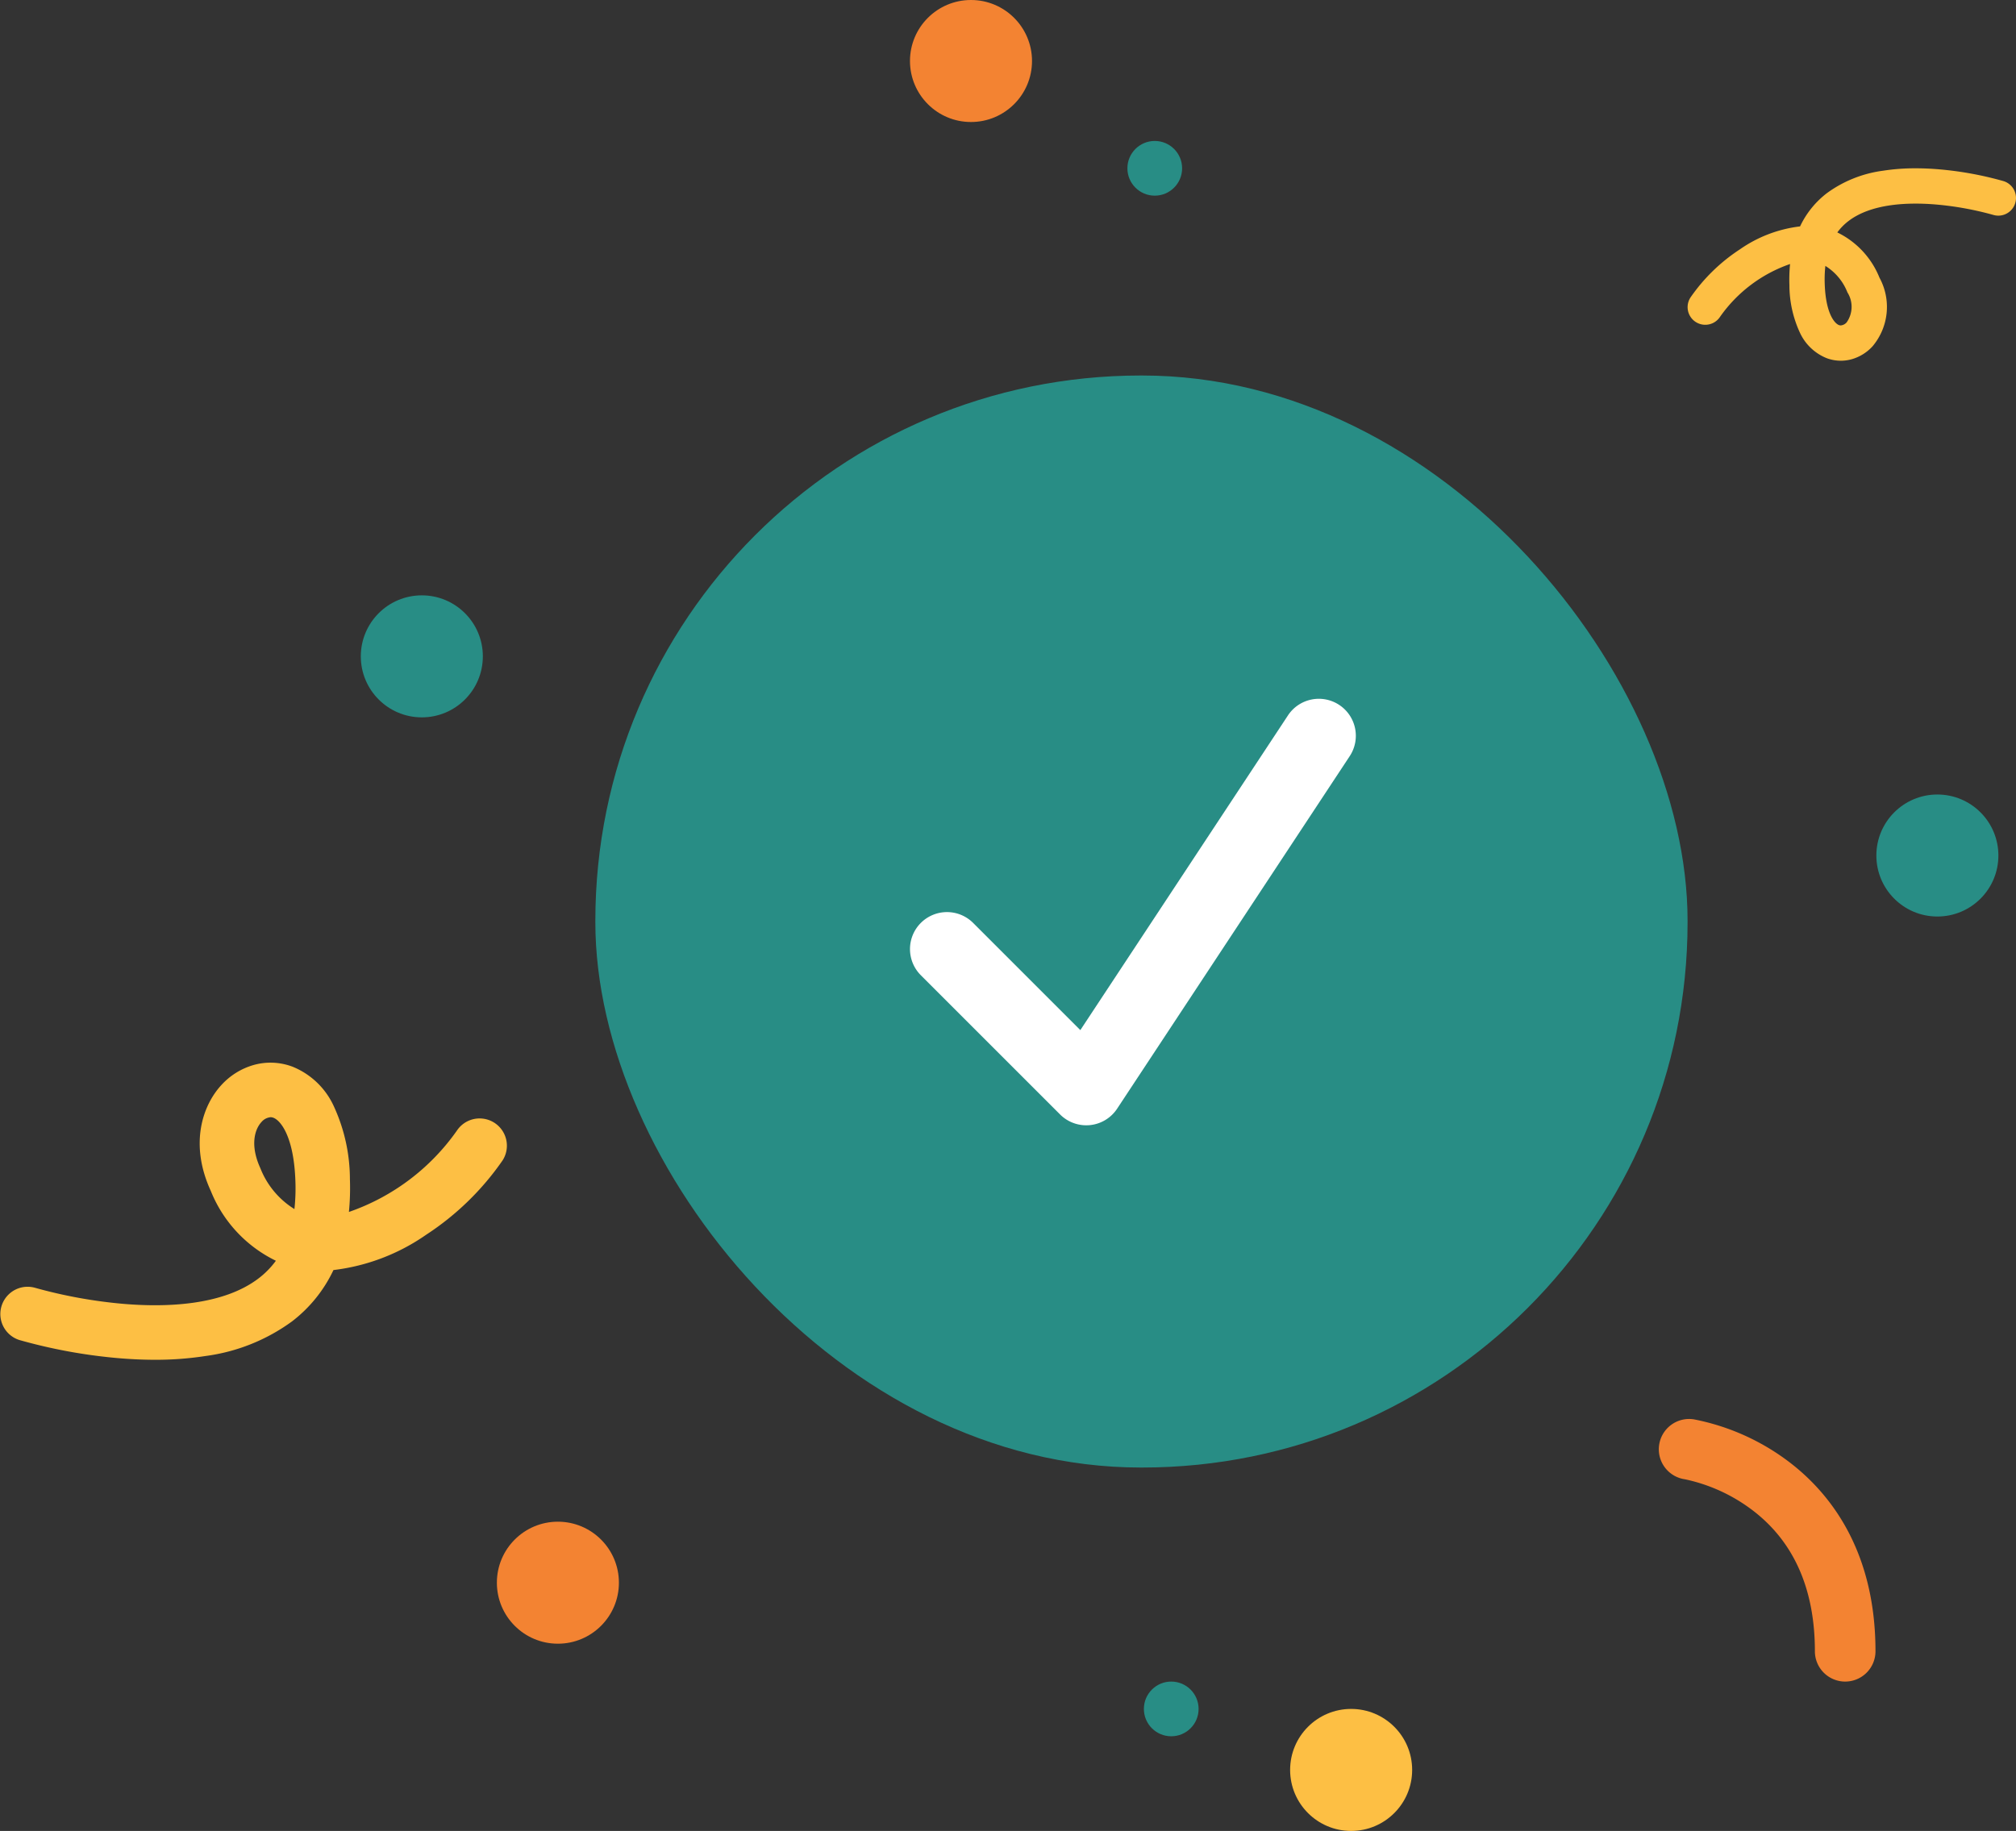 <svg xmlns="http://www.w3.org/2000/svg" width="166.326" height="151.085" viewBox="0 0 166.326 151.085">
  <rect x="0" y="0" width="166.326" height="151.085" fill="#333333" stroke="none"/>
  <g id="successful" transform="translate(-93.826 -173.915)">
    <rect id="Rectangle_2184" data-name="Rectangle 2184" width="90.112" height="90.112" rx="45" transform="translate(142.944 204.901)" fill="#288d85"/>
    <path id="Path_5070" data-name="Path 5070" d="M4724.615-426.11a3.053,3.053,0,0,1-2.158-.894l-11.489-11.489a3.052,3.052,0,0,1,0-4.316,3.052,3.052,0,0,1,4.316,0l8.844,8.844,17.129-25.967a3.052,3.052,0,0,1,4.229-.867,3.052,3.052,0,0,1,.867,4.228l-19.189,29.09a3.052,3.052,0,0,1-2.239,1.356A3.062,3.062,0,0,1,4724.615-426.11Z" transform="translate(-4541.171 692.882)" fill="#fff"/>
    <ellipse id="Ellipse_311" data-name="Ellipse 311" cx="5.034" cy="5.034" rx="5.034" ry="5.034" transform="translate(168.902 173.915)" fill="#f38332"/>
    <ellipse id="Ellipse_312" data-name="Ellipse 312" cx="5.034" cy="5.034" rx="5.034" ry="5.034" transform="translate(123.594 223.042)" fill="#288d85"/>
    <ellipse id="Ellipse_313" data-name="Ellipse 313" cx="5.034" cy="5.034" rx="5.034" ry="5.034" transform="translate(248.631 239.476)" fill="#288d85"/>
    <ellipse id="Ellipse_314" data-name="Ellipse 314" cx="5.034" cy="5.034" rx="5.034" ry="5.034" transform="translate(200.265 314.932)" fill="#fdbf44"/>
    <ellipse id="Ellipse_315" data-name="Ellipse 315" cx="5.034" cy="5.034" rx="5.034" ry="5.034" transform="translate(134.82 299.482)" fill="#f38332"/>
    <ellipse id="Ellipse_316" data-name="Ellipse 316" cx="2.257" cy="2.257" rx="2.257" ry="2.257" transform="translate(186.84 185.546)" fill="#288d85"/>
    <ellipse id="Ellipse_317" data-name="Ellipse 317" cx="2.257" cy="2.257" rx="2.257" ry="2.257" transform="translate(188.2 312.675)" fill="#288d85"/>
    <path id="Path_5072" data-name="Path 5072" d="M545.846,1076.308a2.5,2.5,0,0,1-2.5-2.5c0-5.249-1.814-9.226-5.391-11.82a14.014,14.014,0,0,0-5.334-2.373,2.5,2.5,0,1,1,.757-4.942,18.961,18.961,0,0,1,7.512,3.268c3.4,2.466,7.455,7.222,7.455,15.868A2.5,2.5,0,0,1,545.846,1076.308Z" transform="translate(-299.786 -763.633)" fill="#f38332"/>
    <path id="Path_5073" data-name="Path 5073" d="M375.149,1036.235q-1.489,0-3.089-.139a43.779,43.779,0,0,1-8.108-1.492,2.25,2.25,0,0,1,1.309-4.305,39.967,39.967,0,0,0,7.274,1.322c3.459.293,8.205.164,11.173-2.117a7.059,7.059,0,0,0,1.409-1.44,10.925,10.925,0,0,1-5.37-5.763c-1.768-3.844-.7-7.042.889-8.753a5.726,5.726,0,0,1,2.63-1.633,5.143,5.143,0,0,1,3.215.131,6.372,6.372,0,0,1,3.423,3.283,14.45,14.45,0,0,1,1.321,6.008,20.351,20.351,0,0,1-.082,2.7,18.133,18.133,0,0,0,8.91-6.714,2.25,2.25,0,0,1,3.778,2.444,22.805,22.805,0,0,1-6.316,6.151,16.84,16.84,0,0,1-7.648,2.913,11.53,11.53,0,0,1-3.426,4.243,15.555,15.555,0,0,1-7.121,2.849A26.624,26.624,0,0,1,375.149,1036.235Zm9.529-20.016a1.114,1.114,0,0,0-.744.391c-.6.644-.938,1.983-.1,3.81a6.951,6.951,0,0,0,2.813,3.379,15.836,15.836,0,0,0,.08-2.311c-.122-3.634-1.2-5-1.822-5.227A.651.651,0,0,0,384.677,1016.218Z" transform="translate(-268.53 -750.114)" fill="#fdbf44"/>
    <path id="Path_5073-2" data-name="Path 5073" d="M381.167,1011.717q.964,0,2,.09a28.361,28.361,0,0,1,5.251.966,1.457,1.457,0,0,1-.848,2.788,25.885,25.885,0,0,0-4.711-.856c-2.24-.19-5.314-.106-7.236,1.371a4.569,4.569,0,0,0-.913.933,7.075,7.075,0,0,1,3.478,3.733,5.041,5.041,0,0,1-.576,5.669,3.708,3.708,0,0,1-1.7,1.057,3.33,3.33,0,0,1-2.082-.085,4.127,4.127,0,0,1-2.217-2.126,9.359,9.359,0,0,1-.855-3.891,13.179,13.179,0,0,1,.053-1.75,11.745,11.745,0,0,0-5.771,4.348,1.457,1.457,0,1,1-2.447-1.583,14.771,14.771,0,0,1,4.091-3.984,10.907,10.907,0,0,1,4.953-1.886,7.468,7.468,0,0,1,2.219-2.748,10.075,10.075,0,0,1,4.612-1.845A17.242,17.242,0,0,1,381.167,1011.717ZM375,1024.681a.722.722,0,0,0,.482-.253,2.222,2.222,0,0,0,.064-2.467,4.5,4.5,0,0,0-1.822-2.189,10.259,10.259,0,0,0-.052,1.5c.079,2.354.779,3.235,1.18,3.385A.424.424,0,0,0,375,1024.681Z" transform="translate(-129.3 -823.914)" fill="#fdbf44"/>
  </g>
</svg>
